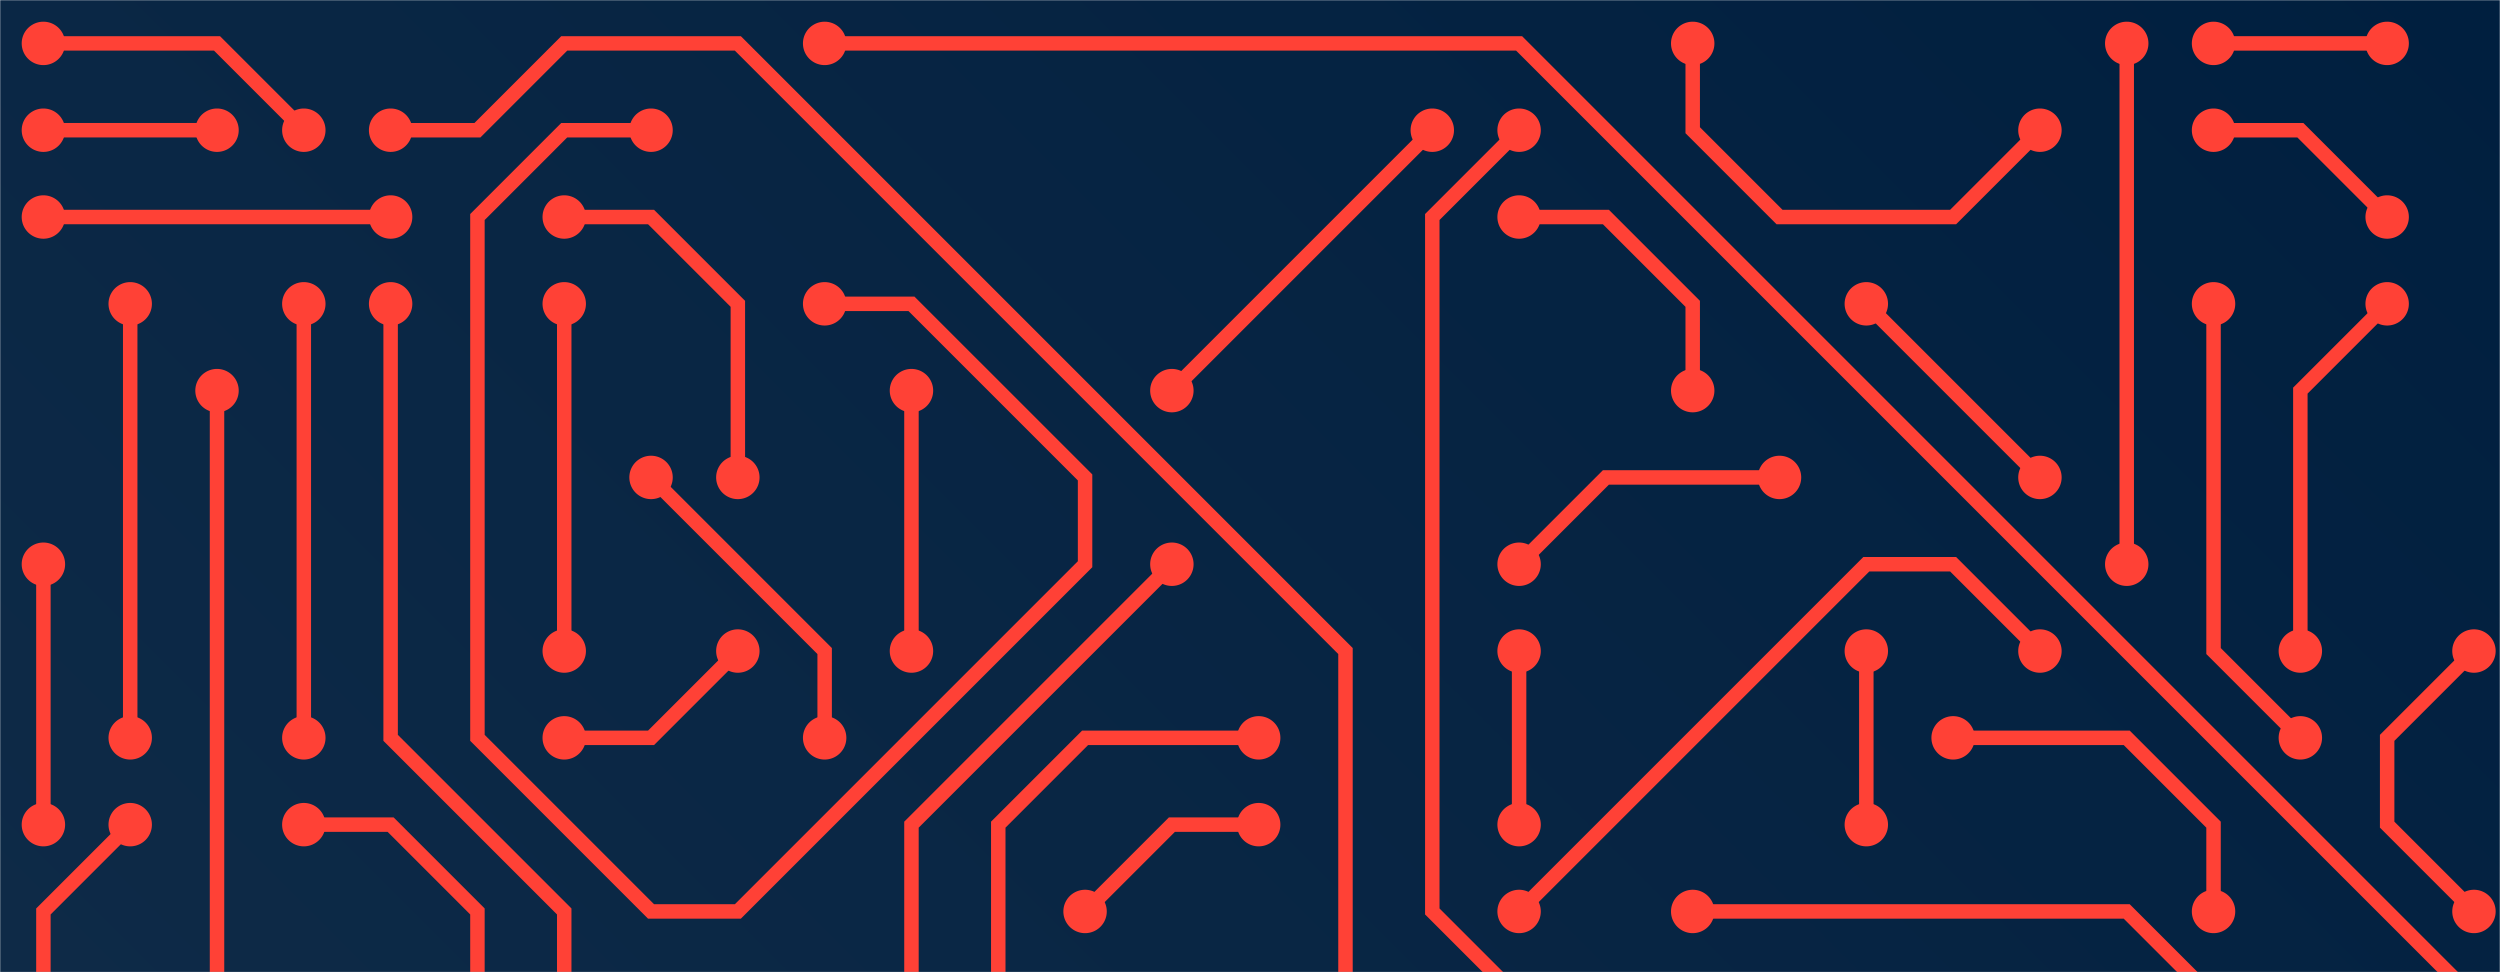 <svg xmlns="http://www.w3.org/2000/svg" version="1.1" xmlns:xlink="http://www.w3.org/1999/xlink" xmlns:svgjs="http://svgjs.dev/svgjs" width="1440" height="560" preserveAspectRatio="none" viewBox="0 0 1440 560">
    <g mask="url(&quot;#SvgjsMask1868&quot;)" fill="none">
        <rect width="1440" height="560" x="0" y="0" fill="url(&quot;#SvgjsLinearGradient1869&quot;)"></rect>
        <g mask="url(&quot;#SvgjsMask1870&quot;)">
            <path d="M1425 575L875 25L475 25" stroke-width="8.33" stroke="rgba(255, 65, 54, 1)"></path>
            <path d="M1412.5 575 a12.5 12.5 0 1 0 25 0 a12.5 12.5 0 1 0 -25 0zM462.5 25 a12.5 12.5 0 1 0 25 0 a12.5 12.5 0 1 0 -25 0z" fill="rgba(255, 65, 54, 1)"></path>
            <path d="M675 325L525 475L525 575" stroke-width="8.33" stroke="rgba(255, 65, 54, 1)"></path>
            <path d="M662.5 325 a12.5 12.5 0 1 0 25 0 a12.5 12.5 0 1 0 -25 0zM512.5 575 a12.5 12.5 0 1 0 25 0 a12.5 12.5 0 1 0 -25 0z" fill="rgba(255, 65, 54, 1)"></path>
            <path d="M225 175L225 425L325 525L325 575" stroke-width="8.33" stroke="rgba(255, 65, 54, 1)"></path>
            <path d="M212.5 175 a12.5 12.5 0 1 0 25 0 a12.5 12.5 0 1 0 -25 0zM312.5 575 a12.5 12.5 0 1 0 25 0 a12.5 12.5 0 1 0 -25 0z" fill="rgba(255, 65, 54, 1)"></path>
            <path d="M725 425L625 425L575 475L575 575" stroke-width="8.33" stroke="rgba(255, 65, 54, 1)"></path>
            <path d="M712.5 425 a12.5 12.5 0 1 0 25 0 a12.5 12.5 0 1 0 -25 0zM562.5 575 a12.5 12.5 0 1 0 25 0 a12.5 12.5 0 1 0 -25 0z" fill="rgba(255, 65, 54, 1)"></path>
            <path d="M225 75L275 75L325 25L425 25L775 375L775 575" stroke-width="8.33" stroke="rgba(255, 65, 54, 1)"></path>
            <path d="M212.5 75 a12.5 12.5 0 1 0 25 0 a12.5 12.5 0 1 0 -25 0zM762.5 575 a12.5 12.5 0 1 0 25 0 a12.5 12.5 0 1 0 -25 0z" fill="rgba(255, 65, 54, 1)"></path>
            <path d="M825 75L675 225" stroke-width="8.33" stroke="rgba(255, 65, 54, 1)"></path>
            <path d="M812.5 75 a12.5 12.5 0 1 0 25 0 a12.5 12.5 0 1 0 -25 0zM662.5 225 a12.5 12.5 0 1 0 25 0 a12.5 12.5 0 1 0 -25 0z" fill="rgba(255, 65, 54, 1)"></path>
            <path d="M475 175L525 175L625 275L625 325L425 525L375 525L275 425L275 125L325 75L375 75" stroke-width="8.33" stroke="rgba(255, 65, 54, 1)"></path>
            <path d="M462.5 175 a12.5 12.5 0 1 0 25 0 a12.5 12.5 0 1 0 -25 0zM362.5 75 a12.5 12.5 0 1 0 25 0 a12.5 12.5 0 1 0 -25 0z" fill="rgba(255, 65, 54, 1)"></path>
            <path d="M1225 325L1225 25" stroke-width="8.33" stroke="rgba(255, 65, 54, 1)"></path>
            <path d="M1212.5 325 a12.5 12.5 0 1 0 25 0 a12.5 12.5 0 1 0 -25 0zM1212.5 25 a12.5 12.5 0 1 0 25 0 a12.5 12.5 0 1 0 -25 0z" fill="rgba(255, 65, 54, 1)"></path>
            <path d="M75 475L25 525L25 575" stroke-width="8.33" stroke="rgba(255, 65, 54, 1)"></path>
            <path d="M62.5 475 a12.5 12.5 0 1 0 25 0 a12.5 12.5 0 1 0 -25 0zM12.5 575 a12.5 12.5 0 1 0 25 0 a12.5 12.5 0 1 0 -25 0z" fill="rgba(255, 65, 54, 1)"></path>
            <path d="M1375 25L1275 25" stroke-width="8.33" stroke="rgba(255, 65, 54, 1)"></path>
            <path d="M1362.5 25 a12.5 12.5 0 1 0 25 0 a12.5 12.5 0 1 0 -25 0zM1262.5 25 a12.5 12.5 0 1 0 25 0 a12.5 12.5 0 1 0 -25 0z" fill="rgba(255, 65, 54, 1)"></path>
            <path d="M25 125L225 125" stroke-width="8.33" stroke="rgba(255, 65, 54, 1)"></path>
            <path d="M12.5 125 a12.5 12.5 0 1 0 25 0 a12.5 12.5 0 1 0 -25 0zM212.5 125 a12.5 12.5 0 1 0 25 0 a12.5 12.5 0 1 0 -25 0z" fill="rgba(255, 65, 54, 1)"></path>
            <path d="M1225 575L875 575L825 525L825 125L875 75" stroke-width="8.33" stroke="rgba(255, 65, 54, 1)"></path>
            <path d="M1212.5 575 a12.5 12.5 0 1 0 25 0 a12.5 12.5 0 1 0 -25 0zM862.5 75 a12.5 12.5 0 1 0 25 0 a12.5 12.5 0 1 0 -25 0z" fill="rgba(255, 65, 54, 1)"></path>
            <path d="M1425 375L1375 425L1375 475L1425 525" stroke-width="8.33" stroke="rgba(255, 65, 54, 1)"></path>
            <path d="M1412.5 375 a12.5 12.5 0 1 0 25 0 a12.5 12.5 0 1 0 -25 0zM1412.5 525 a12.5 12.5 0 1 0 25 0 a12.5 12.5 0 1 0 -25 0z" fill="rgba(255, 65, 54, 1)"></path>
            <path d="M975 225L975 175L925 125L875 125" stroke-width="8.33" stroke="rgba(255, 65, 54, 1)"></path>
            <path d="M962.5 225 a12.5 12.5 0 1 0 25 0 a12.5 12.5 0 1 0 -25 0zM862.5 125 a12.5 12.5 0 1 0 25 0 a12.5 12.5 0 1 0 -25 0z" fill="rgba(255, 65, 54, 1)"></path>
            <path d="M1175 375L1125 325L1075 325L875 525" stroke-width="8.33" stroke="rgba(255, 65, 54, 1)"></path>
            <path d="M1162.5 375 a12.5 12.5 0 1 0 25 0 a12.5 12.5 0 1 0 -25 0zM862.5 525 a12.5 12.5 0 1 0 25 0 a12.5 12.5 0 1 0 -25 0z" fill="rgba(255, 65, 54, 1)"></path>
            <path d="M125 225L125 575" stroke-width="8.33" stroke="rgba(255, 65, 54, 1)"></path>
            <path d="M112.5 225 a12.5 12.5 0 1 0 25 0 a12.5 12.5 0 1 0 -25 0zM112.5 575 a12.5 12.5 0 1 0 25 0 a12.5 12.5 0 1 0 -25 0z" fill="rgba(255, 65, 54, 1)"></path>
            <path d="M525 375L525 225" stroke-width="8.33" stroke="rgba(255, 65, 54, 1)"></path>
            <path d="M512.5 375 a12.5 12.5 0 1 0 25 0 a12.5 12.5 0 1 0 -25 0zM512.5 225 a12.5 12.5 0 1 0 25 0 a12.5 12.5 0 1 0 -25 0z" fill="rgba(255, 65, 54, 1)"></path>
            <path d="M875 325L925 275L1025 275" stroke-width="8.33" stroke="rgba(255, 65, 54, 1)"></path>
            <path d="M862.5 325 a12.5 12.5 0 1 0 25 0 a12.5 12.5 0 1 0 -25 0zM1012.5 275 a12.5 12.5 0 1 0 25 0 a12.5 12.5 0 1 0 -25 0z" fill="rgba(255, 65, 54, 1)"></path>
            <path d="M1275 175L1275 375L1325 425" stroke-width="8.33" stroke="rgba(255, 65, 54, 1)"></path>
            <path d="M1262.5 175 a12.5 12.5 0 1 0 25 0 a12.5 12.5 0 1 0 -25 0zM1312.5 425 a12.5 12.5 0 1 0 25 0 a12.5 12.5 0 1 0 -25 0z" fill="rgba(255, 65, 54, 1)"></path>
            <path d="M125 75L25 75" stroke-width="8.33" stroke="rgba(255, 65, 54, 1)"></path>
            <path d="M112.5 75 a12.5 12.5 0 1 0 25 0 a12.5 12.5 0 1 0 -25 0zM12.5 75 a12.5 12.5 0 1 0 25 0 a12.5 12.5 0 1 0 -25 0z" fill="rgba(255, 65, 54, 1)"></path>
            <path d="M175 75L125 25L25 25" stroke-width="8.33" stroke="rgba(255, 65, 54, 1)"></path>
            <path d="M162.5 75 a12.5 12.5 0 1 0 25 0 a12.5 12.5 0 1 0 -25 0zM12.5 25 a12.5 12.5 0 1 0 25 0 a12.5 12.5 0 1 0 -25 0z" fill="rgba(255, 65, 54, 1)"></path>
            <path d="M75 425L75 175" stroke-width="8.33" stroke="rgba(255, 65, 54, 1)"></path>
            <path d="M62.5 425 a12.5 12.5 0 1 0 25 0 a12.5 12.5 0 1 0 -25 0zM62.5 175 a12.5 12.5 0 1 0 25 0 a12.5 12.5 0 1 0 -25 0z" fill="rgba(255, 65, 54, 1)"></path>
            <path d="M1075 475L1075 375" stroke-width="8.33" stroke="rgba(255, 65, 54, 1)"></path>
            <path d="M1062.5 475 a12.5 12.5 0 1 0 25 0 a12.5 12.5 0 1 0 -25 0zM1062.5 375 a12.5 12.5 0 1 0 25 0 a12.5 12.5 0 1 0 -25 0z" fill="rgba(255, 65, 54, 1)"></path>
            <path d="M1375 175L1325 225L1325 375" stroke-width="8.33" stroke="rgba(255, 65, 54, 1)"></path>
            <path d="M1362.5 175 a12.5 12.5 0 1 0 25 0 a12.5 12.5 0 1 0 -25 0zM1312.5 375 a12.5 12.5 0 1 0 25 0 a12.5 12.5 0 1 0 -25 0z" fill="rgba(255, 65, 54, 1)"></path>
            <path d="M375 275L475 375L475 425" stroke-width="8.33" stroke="rgba(255, 65, 54, 1)"></path>
            <path d="M362.5 275 a12.5 12.5 0 1 0 25 0 a12.5 12.5 0 1 0 -25 0zM462.5 425 a12.5 12.5 0 1 0 25 0 a12.5 12.5 0 1 0 -25 0z" fill="rgba(255, 65, 54, 1)"></path>
            <path d="M1275 575L1225 525L975 525" stroke-width="8.33" stroke="rgba(255, 65, 54, 1)"></path>
            <path d="M1262.5 575 a12.5 12.5 0 1 0 25 0 a12.5 12.5 0 1 0 -25 0zM962.5 525 a12.5 12.5 0 1 0 25 0 a12.5 12.5 0 1 0 -25 0z" fill="rgba(255, 65, 54, 1)"></path>
            <path d="M625 525L675 475L725 475" stroke-width="8.33" stroke="rgba(255, 65, 54, 1)"></path>
            <path d="M612.5 525 a12.5 12.5 0 1 0 25 0 a12.5 12.5 0 1 0 -25 0zM712.5 475 a12.5 12.5 0 1 0 25 0 a12.5 12.5 0 1 0 -25 0z" fill="rgba(255, 65, 54, 1)"></path>
            <path d="M1075 175L1175 275" stroke-width="8.33" stroke="rgba(255, 65, 54, 1)"></path>
            <path d="M1062.5 175 a12.5 12.5 0 1 0 25 0 a12.5 12.5 0 1 0 -25 0zM1162.5 275 a12.5 12.5 0 1 0 25 0 a12.5 12.5 0 1 0 -25 0z" fill="rgba(255, 65, 54, 1)"></path>
            <path d="M425 275L425 175L375 125L325 125" stroke-width="8.33" stroke="rgba(255, 65, 54, 1)"></path>
            <path d="M412.5 275 a12.5 12.5 0 1 0 25 0 a12.5 12.5 0 1 0 -25 0zM312.5 125 a12.5 12.5 0 1 0 25 0 a12.5 12.5 0 1 0 -25 0z" fill="rgba(255, 65, 54, 1)"></path>
            <path d="M1175 75L1125 125L1025 125L975 75L975 25" stroke-width="8.33" stroke="rgba(255, 65, 54, 1)"></path>
            <path d="M1162.5 75 a12.5 12.5 0 1 0 25 0 a12.5 12.5 0 1 0 -25 0zM962.5 25 a12.5 12.5 0 1 0 25 0 a12.5 12.5 0 1 0 -25 0z" fill="rgba(255, 65, 54, 1)"></path>
            <path d="M175 425L175 175" stroke-width="8.33" stroke="rgba(255, 65, 54, 1)"></path>
            <path d="M162.5 425 a12.5 12.5 0 1 0 25 0 a12.5 12.5 0 1 0 -25 0zM162.5 175 a12.5 12.5 0 1 0 25 0 a12.5 12.5 0 1 0 -25 0z" fill="rgba(255, 65, 54, 1)"></path>
            <path d="M725 575L625 575" stroke-width="8.33" stroke="rgba(255, 65, 54, 1)"></path>
            <path d="M712.5 575 a12.5 12.5 0 1 0 25 0 a12.5 12.5 0 1 0 -25 0zM612.5 575 a12.5 12.5 0 1 0 25 0 a12.5 12.5 0 1 0 -25 0z" fill="rgba(255, 65, 54, 1)"></path>
            <path d="M875 375L875 475" stroke-width="8.33" stroke="rgba(255, 65, 54, 1)"></path>
            <path d="M862.5 375 a12.5 12.5 0 1 0 25 0 a12.5 12.5 0 1 0 -25 0zM862.5 475 a12.5 12.5 0 1 0 25 0 a12.5 12.5 0 1 0 -25 0z" fill="rgba(255, 65, 54, 1)"></path>
            <path d="M325 425L375 425L425 375" stroke-width="8.33" stroke="rgba(255, 65, 54, 1)"></path>
            <path d="M312.5 425 a12.5 12.5 0 1 0 25 0 a12.5 12.5 0 1 0 -25 0zM412.5 375 a12.5 12.5 0 1 0 25 0 a12.5 12.5 0 1 0 -25 0z" fill="rgba(255, 65, 54, 1)"></path>
            <path d="M25 325L25 475" stroke-width="8.33" stroke="rgba(255, 65, 54, 1)"></path>
            <path d="M12.5 325 a12.5 12.5 0 1 0 25 0 a12.5 12.5 0 1 0 -25 0zM12.5 475 a12.5 12.5 0 1 0 25 0 a12.5 12.5 0 1 0 -25 0z" fill="rgba(255, 65, 54, 1)"></path>
            <path d="M275 575L275 525L225 475L175 475" stroke-width="8.33" stroke="rgba(255, 65, 54, 1)"></path>
            <path d="M262.5 575 a12.5 12.5 0 1 0 25 0 a12.5 12.5 0 1 0 -25 0zM162.5 475 a12.5 12.5 0 1 0 25 0 a12.5 12.5 0 1 0 -25 0z" fill="rgba(255, 65, 54, 1)"></path>
            <path d="M1275 525L1275 475L1225 425L1125 425" stroke-width="8.33" stroke="rgba(255, 65, 54, 1)"></path>
            <path d="M1262.5 525 a12.5 12.5 0 1 0 25 0 a12.5 12.5 0 1 0 -25 0zM1112.5 425 a12.5 12.5 0 1 0 25 0 a12.5 12.5 0 1 0 -25 0z" fill="rgba(255, 65, 54, 1)"></path>
            <path d="M325 375L325 175" stroke-width="8.33" stroke="rgba(255, 65, 54, 1)"></path>
            <path d="M312.5 375 a12.5 12.5 0 1 0 25 0 a12.5 12.5 0 1 0 -25 0zM312.5 175 a12.5 12.5 0 1 0 25 0 a12.5 12.5 0 1 0 -25 0z" fill="rgba(255, 65, 54, 1)"></path>
            <path d="M1375 125L1325 75L1275 75" stroke-width="8.33" stroke="rgba(255, 65, 54, 1)"></path>
            <path d="M1362.5 125 a12.5 12.5 0 1 0 25 0 a12.5 12.5 0 1 0 -25 0zM1262.5 75 a12.5 12.5 0 1 0 25 0 a12.5 12.5 0 1 0 -25 0z" fill="rgba(255, 65, 54, 1)"></path>
        </g>
    </g>
    <defs>
        <mask id="SvgjsMask1868">
            <rect width="1440" height="560" fill="#ffffff"></rect>
        </mask>
        <linearGradient x1="15.28%" y1="139.29%" x2="84.72%" y2="-39.29%" gradientUnits="userSpaceOnUse" id="SvgjsLinearGradient1869">
            <stop stop-color="#0e2a47" offset="0"></stop>
            <stop stop-color="rgba(0, 31, 63, 1)" offset="1"></stop>
        </linearGradient>
        <mask id="SvgjsMask1870">
            <rect width="1440" height="560" fill="white"></rect>
            <path d="M1418.75 575 a6.25 6.25 0 1 0 12.5 0 a6.25 6.25 0 1 0 -12.5 0zM468.75 25 a6.25 6.25 0 1 0 12.5 0 a6.25 6.25 0 1 0 -12.5 0z" fill="black"></path>
            <path d="M668.75 325 a6.25 6.25 0 1 0 12.5 0 a6.25 6.25 0 1 0 -12.5 0zM518.75 575 a6.25 6.25 0 1 0 12.5 0 a6.25 6.25 0 1 0 -12.5 0z" fill="black"></path>
            <path d="M218.75 175 a6.25 6.25 0 1 0 12.5 0 a6.25 6.25 0 1 0 -12.5 0zM318.75 575 a6.25 6.25 0 1 0 12.5 0 a6.25 6.25 0 1 0 -12.5 0z" fill="black"></path>
            <path d="M718.75 425 a6.25 6.25 0 1 0 12.5 0 a6.25 6.25 0 1 0 -12.5 0zM568.75 575 a6.25 6.25 0 1 0 12.5 0 a6.25 6.25 0 1 0 -12.5 0z" fill="black"></path>
            <path d="M218.75 75 a6.25 6.25 0 1 0 12.5 0 a6.25 6.25 0 1 0 -12.5 0zM768.75 575 a6.25 6.25 0 1 0 12.5 0 a6.25 6.25 0 1 0 -12.5 0z" fill="black"></path>
            <path d="M818.75 75 a6.25 6.25 0 1 0 12.5 0 a6.25 6.25 0 1 0 -12.5 0zM668.75 225 a6.25 6.25 0 1 0 12.5 0 a6.25 6.25 0 1 0 -12.5 0z" fill="black"></path>
            <path d="M468.75 175 a6.25 6.25 0 1 0 12.5 0 a6.25 6.25 0 1 0 -12.5 0zM368.75 75 a6.25 6.25 0 1 0 12.5 0 a6.25 6.25 0 1 0 -12.5 0z" fill="black"></path>
            <path d="M1218.75 325 a6.25 6.25 0 1 0 12.5 0 a6.25 6.25 0 1 0 -12.5 0zM1218.75 25 a6.25 6.25 0 1 0 12.5 0 a6.25 6.25 0 1 0 -12.5 0z" fill="black"></path>
            <path d="M68.75 475 a6.25 6.25 0 1 0 12.5 0 a6.25 6.25 0 1 0 -12.5 0zM18.75 575 a6.25 6.25 0 1 0 12.5 0 a6.25 6.25 0 1 0 -12.5 0z" fill="black"></path>
            <path d="M1368.75 25 a6.25 6.25 0 1 0 12.5 0 a6.25 6.25 0 1 0 -12.5 0zM1268.75 25 a6.25 6.25 0 1 0 12.5 0 a6.25 6.25 0 1 0 -12.5 0z" fill="black"></path>
            <path d="M18.75 125 a6.25 6.25 0 1 0 12.5 0 a6.25 6.25 0 1 0 -12.5 0zM218.75 125 a6.25 6.25 0 1 0 12.5 0 a6.25 6.25 0 1 0 -12.5 0z" fill="black"></path>
            <path d="M1218.75 575 a6.25 6.25 0 1 0 12.5 0 a6.25 6.25 0 1 0 -12.5 0zM868.75 75 a6.25 6.25 0 1 0 12.5 0 a6.25 6.25 0 1 0 -12.5 0z" fill="black"></path>
            <path d="M1418.75 375 a6.25 6.25 0 1 0 12.5 0 a6.25 6.25 0 1 0 -12.5 0zM1418.75 525 a6.25 6.25 0 1 0 12.5 0 a6.25 6.25 0 1 0 -12.5 0z" fill="black"></path>
            <path d="M968.75 225 a6.25 6.25 0 1 0 12.5 0 a6.25 6.25 0 1 0 -12.5 0zM868.75 125 a6.25 6.25 0 1 0 12.5 0 a6.25 6.25 0 1 0 -12.5 0z" fill="black"></path>
            <path d="M1168.75 375 a6.25 6.25 0 1 0 12.5 0 a6.25 6.25 0 1 0 -12.5 0zM868.75 525 a6.25 6.25 0 1 0 12.5 0 a6.25 6.25 0 1 0 -12.5 0z" fill="black"></path>
            <path d="M118.75 225 a6.25 6.25 0 1 0 12.5 0 a6.25 6.25 0 1 0 -12.5 0zM118.75 575 a6.25 6.25 0 1 0 12.5 0 a6.25 6.25 0 1 0 -12.5 0z" fill="black"></path>
            <path d="M518.75 375 a6.25 6.25 0 1 0 12.5 0 a6.25 6.25 0 1 0 -12.5 0zM518.75 225 a6.25 6.25 0 1 0 12.5 0 a6.25 6.25 0 1 0 -12.5 0z" fill="black"></path>
            <path d="M868.75 325 a6.25 6.25 0 1 0 12.5 0 a6.25 6.25 0 1 0 -12.5 0zM1018.75 275 a6.25 6.25 0 1 0 12.5 0 a6.25 6.25 0 1 0 -12.5 0z" fill="black"></path>
            <path d="M1268.75 175 a6.25 6.25 0 1 0 12.5 0 a6.25 6.25 0 1 0 -12.5 0zM1318.75 425 a6.25 6.25 0 1 0 12.5 0 a6.25 6.25 0 1 0 -12.5 0z" fill="black"></path>
            <path d="M118.75 75 a6.25 6.25 0 1 0 12.5 0 a6.25 6.25 0 1 0 -12.5 0zM18.75 75 a6.25 6.25 0 1 0 12.5 0 a6.25 6.25 0 1 0 -12.5 0z" fill="black"></path>
            <path d="M168.75 75 a6.25 6.25 0 1 0 12.5 0 a6.25 6.25 0 1 0 -12.5 0zM18.75 25 a6.25 6.25 0 1 0 12.5 0 a6.25 6.25 0 1 0 -12.5 0z" fill="black"></path>
            <path d="M68.75 425 a6.25 6.25 0 1 0 12.5 0 a6.25 6.25 0 1 0 -12.5 0zM68.75 175 a6.25 6.25 0 1 0 12.5 0 a6.25 6.25 0 1 0 -12.5 0z" fill="black"></path>
            <path d="M1068.75 475 a6.25 6.25 0 1 0 12.5 0 a6.25 6.25 0 1 0 -12.5 0zM1068.75 375 a6.25 6.25 0 1 0 12.5 0 a6.25 6.25 0 1 0 -12.5 0z" fill="black"></path>
            <path d="M1368.75 175 a6.25 6.25 0 1 0 12.5 0 a6.25 6.25 0 1 0 -12.5 0zM1318.75 375 a6.25 6.25 0 1 0 12.5 0 a6.25 6.25 0 1 0 -12.5 0z" fill="black"></path>
            <path d="M368.75 275 a6.25 6.25 0 1 0 12.5 0 a6.25 6.25 0 1 0 -12.5 0zM468.75 425 a6.25 6.25 0 1 0 12.5 0 a6.25 6.25 0 1 0 -12.5 0z" fill="black"></path>
            <path d="M1268.75 575 a6.25 6.25 0 1 0 12.5 0 a6.25 6.25 0 1 0 -12.5 0zM968.75 525 a6.25 6.25 0 1 0 12.5 0 a6.25 6.25 0 1 0 -12.5 0z" fill="black"></path>
            <path d="M618.75 525 a6.25 6.25 0 1 0 12.5 0 a6.25 6.25 0 1 0 -12.5 0zM718.75 475 a6.25 6.25 0 1 0 12.5 0 a6.25 6.25 0 1 0 -12.5 0z" fill="black"></path>
            <path d="M1068.75 175 a6.25 6.25 0 1 0 12.5 0 a6.25 6.25 0 1 0 -12.5 0zM1168.75 275 a6.25 6.25 0 1 0 12.5 0 a6.25 6.25 0 1 0 -12.5 0z" fill="black"></path>
            <path d="M418.75 275 a6.25 6.25 0 1 0 12.5 0 a6.25 6.25 0 1 0 -12.5 0zM318.75 125 a6.25 6.25 0 1 0 12.5 0 a6.25 6.25 0 1 0 -12.5 0z" fill="black"></path>
            <path d="M1168.75 75 a6.25 6.25 0 1 0 12.5 0 a6.25 6.25 0 1 0 -12.5 0zM968.75 25 a6.25 6.25 0 1 0 12.5 0 a6.25 6.25 0 1 0 -12.5 0z" fill="black"></path>
            <path d="M168.75 425 a6.25 6.25 0 1 0 12.5 0 a6.25 6.25 0 1 0 -12.5 0zM168.75 175 a6.25 6.25 0 1 0 12.5 0 a6.25 6.25 0 1 0 -12.5 0z" fill="black"></path>
            <path d="M718.75 575 a6.25 6.25 0 1 0 12.5 0 a6.25 6.25 0 1 0 -12.5 0zM618.75 575 a6.25 6.25 0 1 0 12.5 0 a6.25 6.25 0 1 0 -12.5 0z" fill="black"></path>
            <path d="M868.75 375 a6.25 6.25 0 1 0 12.5 0 a6.25 6.25 0 1 0 -12.5 0zM868.75 475 a6.25 6.25 0 1 0 12.5 0 a6.25 6.25 0 1 0 -12.5 0z" fill="black"></path>
            <path d="M318.75 425 a6.25 6.25 0 1 0 12.5 0 a6.25 6.25 0 1 0 -12.5 0zM418.75 375 a6.25 6.25 0 1 0 12.5 0 a6.25 6.25 0 1 0 -12.5 0z" fill="black"></path>
            <path d="M18.75 325 a6.25 6.25 0 1 0 12.5 0 a6.25 6.25 0 1 0 -12.5 0zM18.75 475 a6.25 6.25 0 1 0 12.5 0 a6.25 6.25 0 1 0 -12.5 0z" fill="black"></path>
            <path d="M268.75 575 a6.25 6.25 0 1 0 12.5 0 a6.25 6.25 0 1 0 -12.5 0zM168.75 475 a6.25 6.25 0 1 0 12.5 0 a6.25 6.25 0 1 0 -12.5 0z" fill="black"></path>
            <path d="M1268.75 525 a6.25 6.25 0 1 0 12.5 0 a6.25 6.25 0 1 0 -12.5 0zM1118.75 425 a6.25 6.25 0 1 0 12.5 0 a6.25 6.25 0 1 0 -12.5 0z" fill="black"></path>
            <path d="M318.75 375 a6.25 6.25 0 1 0 12.5 0 a6.25 6.25 0 1 0 -12.5 0zM318.75 175 a6.25 6.25 0 1 0 12.5 0 a6.25 6.25 0 1 0 -12.5 0z" fill="black"></path>
            <path d="M1368.75 125 a6.25 6.25 0 1 0 12.5 0 a6.25 6.25 0 1 0 -12.5 0zM1268.75 75 a6.25 6.25 0 1 0 12.5 0 a6.25 6.25 0 1 0 -12.5 0z" fill="black"></path>
        </mask>
    </defs>
</svg>
